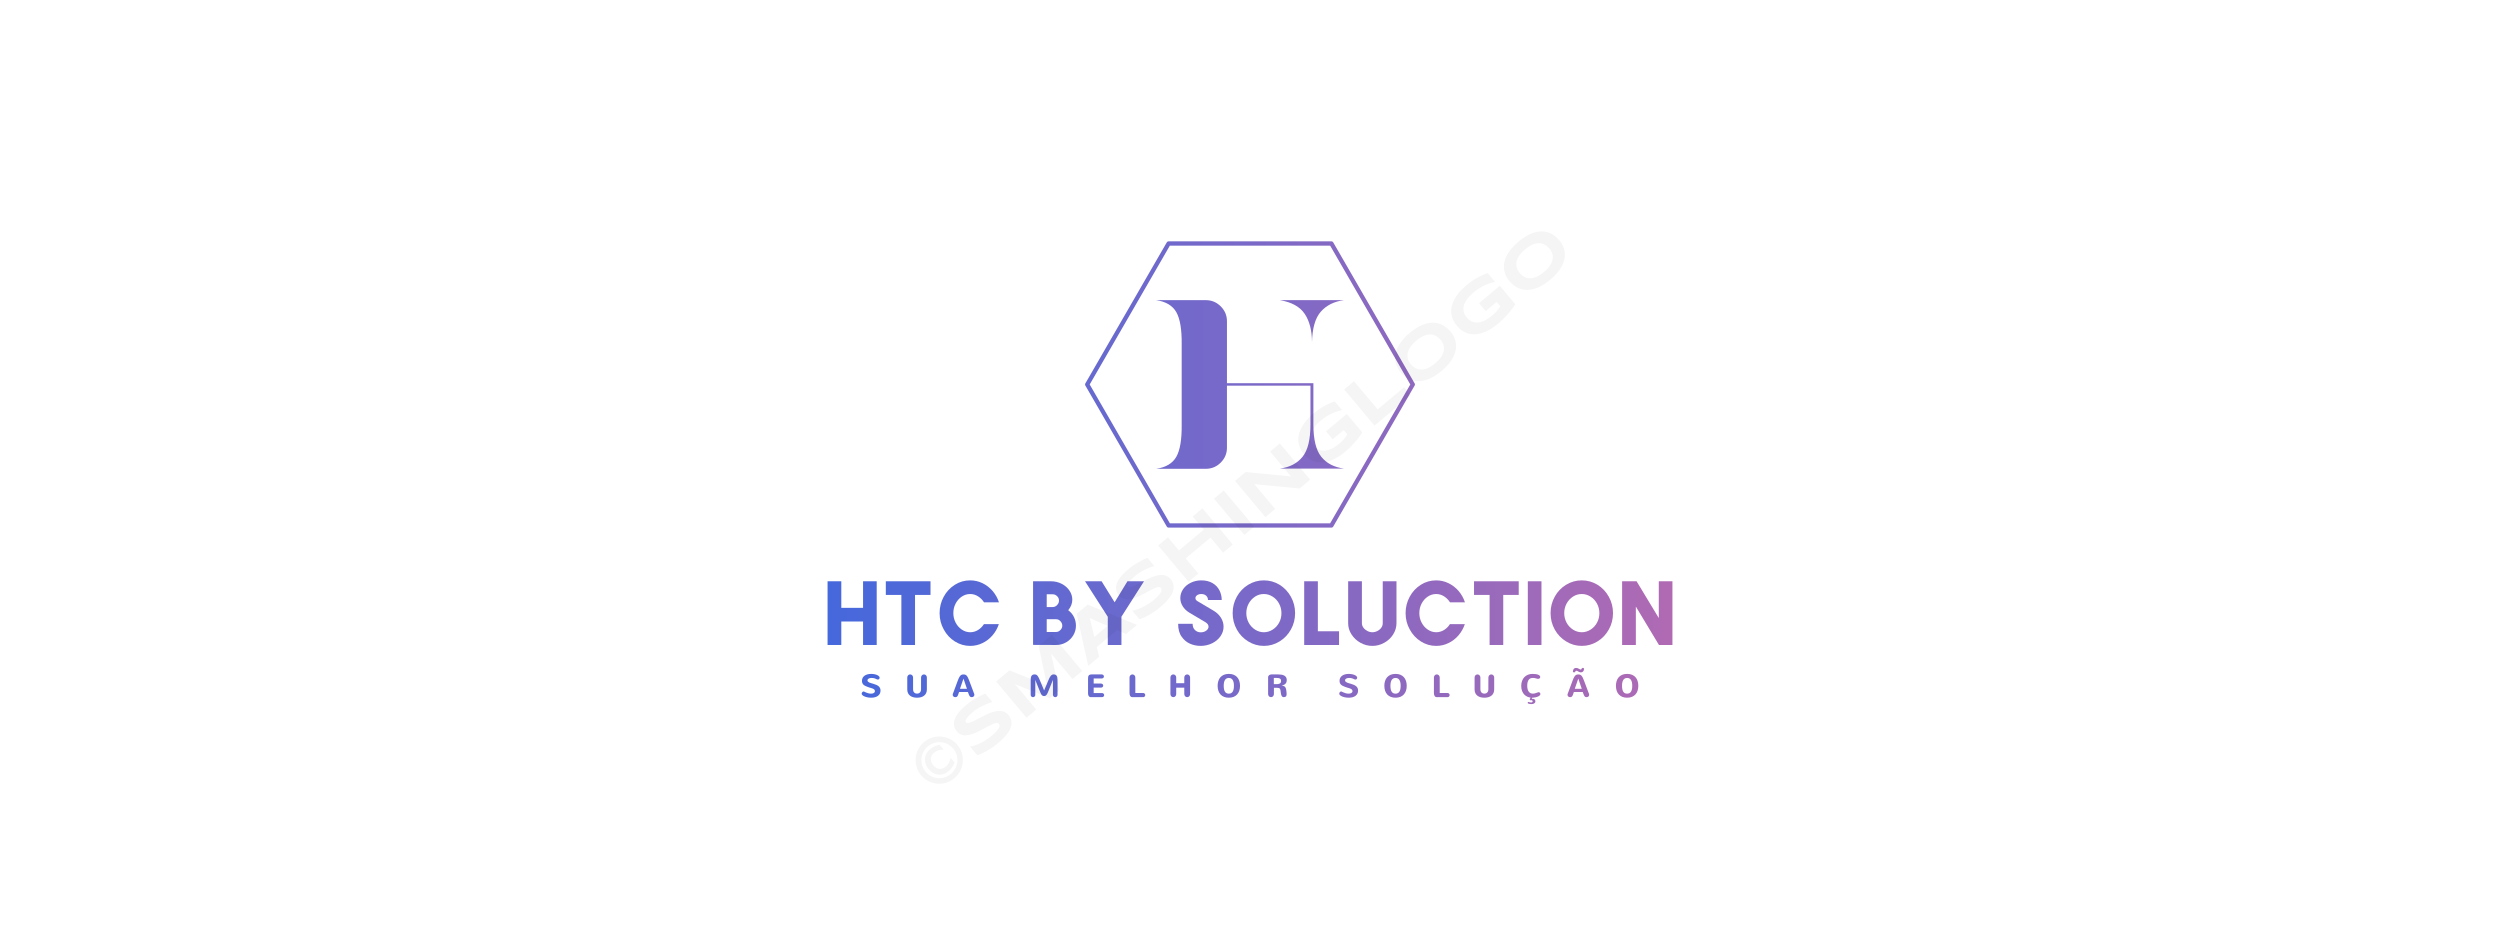         <svg xmlns:mydata="http://www.w3.org/2000/svg" mydata:contrastcolor="151f42" mydata:template="Contrast" mydata:presentation="2.5" mydata:layouttype="undefined" mydata:specialfontid="undefined" mydata:id1="385" mydata:id2="027" mydata:companyname="htc by soluction" mydata:companytagline="sua melhor solução" version="1.1" xmlns="http://www.w3.org/2000/svg" xmlns:xlink="http://www.w3.org/1999/xlink" style="height: 208px;" viewBox="0 0 550 470"><defs><linearGradient x1="65" y1="235" x2="485" y2="235" gradientUnits="userSpaceOnUse" id="color-13325878058"><stop offset="0" stop-color="#4568dc"></stop><stop offset="1" stop-color="#b06ab3"></stop></linearGradient></defs><g fill="url(#color-13325878058)" fill-rule="none" stroke="none" stroke-width="1" stroke-linecap="butt" stroke-linejoin="miter" stroke-miterlimit="10" stroke-dasharray="" stroke-dashoffset="0" font-family="none" font-weight="none" font-size="none" text-anchor="none" style="mix-blend-mode: normal"><g data-paper-data="{&quot;isGlobalGroup&quot;:true,&quot;bounds&quot;:{&quot;x&quot;:65,&quot;y&quot;:119.98367862504487,&quot;width&quot;:420,&quot;height&quot;:230.03264274991028}}"><g data-paper-data="{&quot;isSecondaryText&quot;:true}" fill-rule="nonzero" id="element-id-40306"><path d="M84.849,338.218c0,0.249 0.083,0.459 0.249,0.63c0.166,0.171 0.383,0.319 0.65,0.444c0.267,0.125 0.569,0.233 0.907,0.327c0.337,0.093 0.677,0.189 1.019,0.288c0.55,0.166 1.049,0.342 1.498,0.529c0.449,0.187 0.833,0.41 1.152,0.669c0.319,0.259 0.566,0.567 0.739,0.922c0.174,0.355 0.261,0.782 0.261,1.28c0,0.545 -0.108,1.035 -0.323,1.471c-0.215,0.436 -0.525,0.807 -0.93,1.113c-0.405,0.306 -0.894,0.541 -1.467,0.704c-0.573,0.163 -1.218,0.245 -1.934,0.245c-0.368,0 -0.739,-0.022 -1.113,-0.066c-0.374,-0.044 -0.734,-0.108 -1.082,-0.191c-0.348,-0.083 -0.674,-0.184 -0.981,-0.304c-0.306,-0.119 -0.573,-0.254 -0.802,-0.405c-0.228,-0.15 -0.407,-0.315 -0.537,-0.494c-0.13,-0.179 -0.195,-0.37 -0.195,-0.572c0,-0.13 0.027,-0.257 0.082,-0.381c0.054,-0.125 0.125,-0.237 0.21,-0.339c0.086,-0.101 0.182,-0.183 0.288,-0.245c0.106,-0.062 0.211,-0.093 0.315,-0.093c0.093,0 0.184,0.016 0.272,0.047c0.088,0.031 0.178,0.069 0.268,0.113c0.091,0.044 0.184,0.092 0.28,0.144c0.096,0.052 0.198,0.099 0.307,0.14c0.358,0.161 0.76,0.306 1.206,0.436c0.446,0.13 0.913,0.195 1.401,0.195c0.265,0 0.515,-0.025 0.751,-0.074c0.236,-0.049 0.444,-0.125 0.623,-0.226c0.179,-0.101 0.32,-0.232 0.424,-0.393c0.104,-0.161 0.156,-0.355 0.156,-0.584c0,-0.171 -0.031,-0.324 -0.093,-0.459c-0.062,-0.135 -0.148,-0.253 -0.257,-0.354c-0.109,-0.101 -0.236,-0.189 -0.381,-0.265c-0.145,-0.075 -0.298,-0.141 -0.459,-0.198l-0.35,-0.125c-0.067,-0.021 -0.132,-0.043 -0.195,-0.066c-0.062,-0.023 -0.13,-0.045 -0.202,-0.066l-0.405,-0.117c-0.088,-0.021 -0.163,-0.04 -0.226,-0.058c-0.062,-0.018 -0.118,-0.036 -0.167,-0.054c-0.049,-0.018 -0.097,-0.036 -0.144,-0.054c-0.047,-0.018 -0.101,-0.038 -0.163,-0.058l-0.732,-0.257c-0.472,-0.171 -0.877,-0.35 -1.214,-0.537c-0.337,-0.187 -0.612,-0.397 -0.825,-0.63c-0.213,-0.233 -0.37,-0.499 -0.471,-0.798c-0.101,-0.298 -0.152,-0.645 -0.152,-1.039c0,-0.519 0.108,-0.988 0.323,-1.409c0.215,-0.42 0.524,-0.778 0.926,-1.074c0.402,-0.296 0.89,-0.524 1.463,-0.685c0.573,-0.161 1.218,-0.241 1.934,-0.241c0.259,0 0.542,0.017 0.848,0.051c0.306,0.034 0.612,0.084 0.918,0.152c0.306,0.067 0.601,0.154 0.883,0.261c0.283,0.106 0.533,0.231 0.751,0.374c0.218,0.143 0.393,0.305 0.525,0.486c0.132,0.182 0.198,0.384 0.198,0.607c0,0.13 -0.025,0.249 -0.074,0.358c-0.049,0.109 -0.115,0.202 -0.198,0.28c-0.083,0.078 -0.18,0.139 -0.292,0.183c-0.112,0.044 -0.227,0.066 -0.346,0.066c-0.156,0 -0.298,-0.034 -0.428,-0.101c-0.244,-0.125 -0.471,-0.231 -0.681,-0.319c-0.21,-0.088 -0.419,-0.161 -0.626,-0.218c-0.208,-0.057 -0.422,-0.099 -0.642,-0.125c-0.221,-0.026 -0.463,-0.039 -0.728,-0.039c-0.249,0 -0.494,0.022 -0.735,0.066c-0.241,0.044 -0.457,0.114 -0.646,0.21c-0.189,0.096 -0.342,0.219 -0.459,0.37c-0.117,0.15 -0.175,0.335 -0.175,0.553z" data-paper-data="{&quot;glyphName&quot;:&quot;S&quot;,&quot;glyphIndex&quot;:0,&quot;firstGlyphOfWord&quot;:true,&quot;word&quot;:1}" id="element-id-76423"></path><path d="M111.484,336.778c0,-0.213 0.038,-0.411 0.113,-0.595c0.075,-0.184 0.178,-0.345 0.307,-0.483c0.13,-0.137 0.281,-0.245 0.455,-0.323c0.174,-0.078 0.362,-0.117 0.564,-0.117c0.202,0 0.39,0.039 0.564,0.117c0.174,0.078 0.327,0.185 0.459,0.323c0.132,0.137 0.236,0.298 0.311,0.483c0.075,0.184 0.113,0.383 0.113,0.595v5.961c0,0.685 -0.121,1.283 -0.362,1.794c-0.241,0.511 -0.578,0.938 -1.012,1.28c-0.433,0.342 -0.948,0.599 -1.545,0.77c-0.597,0.171 -1.25,0.257 -1.961,0.257c-0.7,0 -1.348,-0.084 -1.942,-0.253c-0.594,-0.169 -1.108,-0.422 -1.541,-0.759c-0.433,-0.337 -0.772,-0.763 -1.016,-1.276c-0.244,-0.514 -0.366,-1.118 -0.366,-1.813v-5.961c0,-0.213 0.038,-0.411 0.113,-0.595c0.075,-0.184 0.178,-0.345 0.307,-0.483c0.13,-0.137 0.281,-0.245 0.455,-0.323c0.174,-0.078 0.362,-0.117 0.564,-0.117c0.202,0 0.39,0.039 0.564,0.117c0.174,0.078 0.327,0.185 0.459,0.323c0.132,0.137 0.236,0.298 0.311,0.483c0.075,0.184 0.113,0.383 0.113,0.595l0.008,5.915c0,0.374 0.057,0.695 0.171,0.965c0.114,0.27 0.263,0.49 0.447,0.661c0.184,0.171 0.394,0.298 0.63,0.381c0.236,0.083 0.476,0.125 0.72,0.125c0.249,0 0.492,-0.042 0.728,-0.125c0.236,-0.083 0.447,-0.21 0.634,-0.381c0.187,-0.171 0.339,-0.392 0.455,-0.661c0.117,-0.27 0.175,-0.591 0.175,-0.965z" data-paper-data="{&quot;glyphName&quot;:&quot;U&quot;,&quot;glyphIndex&quot;:1,&quot;word&quot;:1}" id="element-id-48557"></path><path d="M132.544,337.393l-1.712,5.004h3.455l-1.704,-5.004zM137.619,344.211c0.036,0.093 0.075,0.191 0.117,0.292c0.042,0.101 0.08,0.204 0.117,0.307c0.036,0.104 0.066,0.204 0.089,0.3c0.023,0.096 0.035,0.183 0.035,0.261c0,0.192 -0.035,0.362 -0.105,0.51c-0.07,0.148 -0.165,0.272 -0.284,0.374c-0.119,0.101 -0.258,0.179 -0.416,0.233c-0.158,0.054 -0.326,0.082 -0.502,0.082c-0.202,0 -0.376,-0.029 -0.521,-0.086c-0.145,-0.057 -0.275,-0.148 -0.389,-0.272c-0.114,-0.125 -0.219,-0.287 -0.315,-0.486c-0.096,-0.2 -0.198,-0.445 -0.307,-0.735l-0.374,-0.988h-4.405l-0.319,0.988c-0.093,0.296 -0.188,0.545 -0.284,0.747c-0.096,0.202 -0.202,0.364 -0.319,0.486c-0.117,0.122 -0.25,0.21 -0.401,0.265c-0.15,0.054 -0.327,0.082 -0.529,0.082c-0.176,0 -0.344,-0.027 -0.502,-0.082c-0.158,-0.054 -0.297,-0.132 -0.416,-0.233c-0.119,-0.101 -0.214,-0.226 -0.284,-0.374c-0.07,-0.148 -0.105,-0.318 -0.105,-0.51c0,-0.078 0.012,-0.165 0.035,-0.261c0.023,-0.096 0.053,-0.196 0.089,-0.3c0.036,-0.104 0.075,-0.206 0.117,-0.307c0.042,-0.101 0.08,-0.198 0.117,-0.292l2.093,-5.658c0.197,-0.529 0.385,-0.997 0.564,-1.405c0.179,-0.407 0.376,-0.751 0.591,-1.031c0.215,-0.28 0.463,-0.492 0.743,-0.634c0.28,-0.143 0.62,-0.214 1.019,-0.214c0.374,0 0.693,0.056 0.957,0.167c0.265,0.112 0.503,0.296 0.716,0.553c0.213,0.257 0.415,0.595 0.607,1.016c0.192,0.42 0.405,0.936 0.638,1.549z" data-paper-data="{&quot;glyphName&quot;:&quot;A&quot;,&quot;glyphIndex&quot;:2,&quot;lastGlyphOfWord&quot;:true,&quot;word&quot;:1}" id="element-id-15973"></path><path d="M177.041,337.985c-0.462,1.141 -0.874,2.158 -1.237,3.051c-0.156,0.384 -0.306,0.757 -0.451,1.121c-0.145,0.363 -0.276,0.687 -0.393,0.973c-0.117,0.285 -0.211,0.516 -0.284,0.693l-0.101,0.257c-0.109,0.265 -0.224,0.516 -0.346,0.755c-0.122,0.239 -0.261,0.447 -0.416,0.626c-0.156,0.179 -0.331,0.322 -0.525,0.428c-0.195,0.106 -0.419,0.16 -0.673,0.16c-0.233,0 -0.438,-0.04 -0.615,-0.121c-0.176,-0.08 -0.339,-0.202 -0.486,-0.366c-0.148,-0.163 -0.287,-0.368 -0.416,-0.615c-0.13,-0.246 -0.259,-0.533 -0.389,-0.86l-2.451,-6.07v7.424c0,0.156 -0.03,0.304 -0.089,0.444c-0.06,0.14 -0.141,0.261 -0.245,0.362c-0.104,0.101 -0.226,0.182 -0.366,0.241c-0.14,0.06 -0.288,0.089 -0.444,0.089c-0.156,0 -0.304,-0.03 -0.444,-0.089c-0.14,-0.06 -0.261,-0.14 -0.362,-0.241c-0.101,-0.101 -0.182,-0.222 -0.241,-0.362c-0.06,-0.14 -0.089,-0.288 -0.089,-0.444v-7.183c0,-0.451 0.023,-0.863 0.07,-1.234c0.047,-0.371 0.141,-0.686 0.284,-0.946c0.143,-0.259 0.342,-0.46 0.599,-0.603c0.257,-0.143 0.595,-0.214 1.016,-0.214c0.301,0 0.564,0.052 0.79,0.156c0.226,0.104 0.436,0.271 0.63,0.502c0.195,0.231 0.384,0.53 0.568,0.899c0.184,0.368 0.385,0.815 0.603,1.339l2.078,5.02h0.062l2.101,-5.02c0.187,-0.446 0.37,-0.848 0.549,-1.206c0.179,-0.358 0.37,-0.661 0.572,-0.911c0.202,-0.249 0.423,-0.441 0.661,-0.576c0.239,-0.135 0.511,-0.202 0.817,-0.202c0.332,0 0.621,0.049 0.868,0.148c0.246,0.099 0.449,0.257 0.607,0.475c0.158,0.218 0.276,0.499 0.354,0.844c0.078,0.345 0.117,0.761 0.117,1.249v7.463c0,0.156 -0.03,0.304 -0.089,0.444c-0.06,0.14 -0.141,0.261 -0.245,0.362c-0.104,0.101 -0.226,0.182 -0.366,0.241c-0.14,0.06 -0.288,0.089 -0.444,0.089c-0.156,0 -0.304,-0.03 -0.444,-0.089c-0.14,-0.06 -0.261,-0.14 -0.362,-0.241c-0.101,-0.101 -0.182,-0.222 -0.241,-0.362c-0.06,-0.14 -0.089,-0.288 -0.089,-0.444z" data-paper-data="{&quot;glyphName&quot;:&quot;M&quot;,&quot;glyphIndex&quot;:3,&quot;firstGlyphOfWord&quot;:true,&quot;word&quot;:2}" id="element-id-5645"></path><path d="M195.892,346.569c-0.265,0 -0.486,-0.054 -0.665,-0.163c-0.179,-0.109 -0.323,-0.25 -0.432,-0.424c-0.109,-0.174 -0.187,-0.37 -0.233,-0.588c-0.047,-0.218 -0.07,-0.436 -0.07,-0.654v-7.417c0,-0.296 0.018,-0.569 0.054,-0.821c0.036,-0.252 0.117,-0.468 0.241,-0.65c0.125,-0.182 0.306,-0.324 0.545,-0.428c0.239,-0.104 0.56,-0.156 0.965,-0.156h4.996c0.15,0 0.292,0.027 0.424,0.082c0.132,0.054 0.248,0.127 0.346,0.218c0.099,0.091 0.176,0.198 0.233,0.323c0.057,0.125 0.086,0.257 0.086,0.397c0,0.14 -0.029,0.271 -0.086,0.393c-0.057,0.122 -0.135,0.228 -0.233,0.319c-0.099,0.091 -0.214,0.162 -0.346,0.214c-0.132,0.052 -0.274,0.078 -0.424,0.078h-4.008v2.522h3.658c0.15,0 0.292,0.026 0.424,0.078c0.132,0.052 0.248,0.125 0.346,0.218c0.099,0.093 0.176,0.201 0.233,0.323c0.057,0.122 0.086,0.253 0.086,0.393c0,0.14 -0.029,0.271 -0.086,0.393c-0.057,0.122 -0.135,0.228 -0.233,0.319c-0.099,0.091 -0.214,0.162 -0.346,0.214c-0.132,0.052 -0.274,0.078 -0.424,0.078h-3.658v2.724h4.202c0.14,0 0.271,0.026 0.393,0.078c0.122,0.052 0.23,0.125 0.323,0.218c0.093,0.093 0.166,0.201 0.218,0.323c0.052,0.122 0.078,0.253 0.078,0.393c0,0.14 -0.026,0.271 -0.078,0.393c-0.052,0.122 -0.125,0.228 -0.218,0.319c-0.093,0.091 -0.201,0.162 -0.323,0.214c-0.122,0.052 -0.253,0.078 -0.393,0.078z" data-paper-data="{&quot;glyphName&quot;:&quot;E&quot;,&quot;glyphIndex&quot;:4,&quot;word&quot;:2}" id="element-id-79621"></path><path d="M221.884,344.499c0.14,0 0.274,0.027 0.401,0.082c0.127,0.054 0.237,0.128 0.331,0.222c0.093,0.093 0.167,0.204 0.222,0.331c0.054,0.127 0.082,0.261 0.082,0.401c0,0.14 -0.027,0.274 -0.082,0.401c-0.054,0.127 -0.128,0.237 -0.222,0.331c-0.093,0.093 -0.204,0.167 -0.331,0.222c-0.127,0.054 -0.261,0.082 -0.401,0.082h-5.331c-0.28,0 -0.514,-0.061 -0.7,-0.183c-0.187,-0.122 -0.336,-0.283 -0.447,-0.483c-0.112,-0.2 -0.189,-0.427 -0.233,-0.681c-0.044,-0.254 -0.066,-0.514 -0.066,-0.778v-7.666c0,-0.213 0.038,-0.411 0.113,-0.595c0.075,-0.184 0.178,-0.345 0.307,-0.483c0.13,-0.137 0.281,-0.245 0.455,-0.323c0.174,-0.078 0.362,-0.117 0.564,-0.117c0.202,0 0.39,0.039 0.564,0.117c0.174,0.078 0.327,0.185 0.459,0.323c0.132,0.137 0.236,0.298 0.311,0.483c0.075,0.184 0.113,0.383 0.113,0.595l0.008,7.72z" data-paper-data="{&quot;glyphName&quot;:&quot;L&quot;,&quot;glyphIndex&quot;:5,&quot;word&quot;:2}" id="element-id-56523"></path><path d="M242.328,336.778c0,-0.213 0.039,-0.411 0.117,-0.595c0.078,-0.184 0.182,-0.345 0.311,-0.483c0.13,-0.137 0.281,-0.245 0.455,-0.323c0.174,-0.078 0.362,-0.117 0.564,-0.117c0.202,0 0.39,0.039 0.564,0.117c0.174,0.078 0.327,0.185 0.459,0.323c0.132,0.137 0.236,0.298 0.311,0.483c0.075,0.184 0.113,0.383 0.113,0.595v8.273c0,0.213 -0.038,0.411 -0.113,0.595c-0.075,0.184 -0.179,0.345 -0.311,0.483c-0.132,0.137 -0.285,0.245 -0.459,0.323c-0.174,0.078 -0.362,0.117 -0.564,0.117c-0.202,0 -0.39,-0.039 -0.564,-0.117c-0.174,-0.078 -0.326,-0.185 -0.455,-0.323c-0.13,-0.137 -0.232,-0.298 -0.307,-0.483c-0.075,-0.184 -0.113,-0.383 -0.113,-0.595l-0.008,-3.214h-4.008v3.214c0,0.213 -0.038,0.411 -0.113,0.595c-0.075,0.184 -0.179,0.345 -0.311,0.483c-0.132,0.137 -0.285,0.245 -0.459,0.323c-0.174,0.078 -0.362,0.117 -0.564,0.117c-0.202,0 -0.39,-0.039 -0.564,-0.117c-0.174,-0.078 -0.326,-0.185 -0.455,-0.323c-0.13,-0.137 -0.232,-0.298 -0.307,-0.483c-0.075,-0.184 -0.113,-0.383 -0.113,-0.595v-8.273c0,-0.213 0.038,-0.411 0.113,-0.595c0.075,-0.184 0.178,-0.345 0.307,-0.483c0.13,-0.137 0.281,-0.245 0.455,-0.323c0.174,-0.078 0.362,-0.117 0.564,-0.117c0.202,0 0.39,0.039 0.564,0.117c0.174,0.078 0.327,0.185 0.459,0.323c0.132,0.137 0.236,0.298 0.311,0.483c0.075,0.184 0.113,0.383 0.113,0.595v2.841h4.008z" data-paper-data="{&quot;glyphName&quot;:&quot;H&quot;,&quot;glyphIndex&quot;:6,&quot;word&quot;:2}" id="element-id-64170"></path><path d="M261.933,340.926c0,1.287 0.205,2.258 0.615,2.915c0.41,0.656 1.051,0.984 1.922,0.984c0.856,0 1.494,-0.327 1.914,-0.981c0.42,-0.654 0.63,-1.627 0.63,-2.918c0,-0.623 -0.051,-1.176 -0.152,-1.662c-0.101,-0.485 -0.256,-0.894 -0.463,-1.226c-0.208,-0.332 -0.471,-0.585 -0.79,-0.759c-0.319,-0.174 -0.699,-0.261 -1.14,-0.261c-0.436,0 -0.813,0.087 -1.132,0.261c-0.319,0.174 -0.582,0.427 -0.79,0.759c-0.208,0.332 -0.362,0.741 -0.463,1.226c-0.101,0.485 -0.152,1.039 -0.152,1.662zM258.906,340.926c0,-0.856 0.115,-1.647 0.346,-2.374c0.231,-0.726 0.577,-1.352 1.039,-1.876c0.462,-0.524 1.04,-0.934 1.735,-1.23c0.695,-0.296 1.51,-0.444 2.444,-0.444c0.908,0 1.71,0.143 2.405,0.428c0.695,0.285 1.276,0.689 1.743,1.21c0.467,0.521 0.82,1.145 1.058,1.872c0.239,0.726 0.358,1.531 0.358,2.413c0,0.866 -0.117,1.663 -0.35,2.389c-0.233,0.726 -0.584,1.35 -1.051,1.872c-0.467,0.521 -1.048,0.927 -1.743,1.218c-0.695,0.291 -1.502,0.436 -2.42,0.436c-0.898,0 -1.693,-0.14 -2.385,-0.42c-0.693,-0.28 -1.275,-0.678 -1.747,-1.195c-0.472,-0.516 -0.829,-1.138 -1.07,-1.864c-0.241,-0.726 -0.362,-1.538 -0.362,-2.436z" data-paper-data="{&quot;glyphName&quot;:&quot;O&quot;,&quot;glyphIndex&quot;:7,&quot;word&quot;:2}" id="element-id-35238"></path><path d="M286.885,345.051c0,0.213 -0.038,0.411 -0.113,0.595c-0.075,0.184 -0.179,0.345 -0.311,0.483c-0.132,0.137 -0.285,0.245 -0.459,0.323c-0.174,0.078 -0.362,0.117 -0.564,0.117c-0.202,0 -0.39,-0.039 -0.564,-0.117c-0.174,-0.078 -0.326,-0.185 -0.455,-0.323c-0.13,-0.137 -0.232,-0.298 -0.307,-0.483c-0.075,-0.184 -0.113,-0.383 -0.113,-0.595v-8.358c0,-0.239 0.048,-0.447 0.144,-0.626c0.096,-0.179 0.224,-0.328 0.385,-0.447c0.161,-0.119 0.349,-0.209 0.564,-0.268c0.215,-0.06 0.442,-0.089 0.681,-0.089h3.121c0.576,0 1.128,0.038 1.658,0.113c0.529,0.075 0.995,0.217 1.397,0.424c0.402,0.208 0.724,0.495 0.965,0.864c0.241,0.368 0.362,0.848 0.362,1.44c0,0.322 -0.044,0.626 -0.132,0.914c-0.088,0.288 -0.231,0.547 -0.428,0.778c-0.197,0.231 -0.455,0.428 -0.774,0.591c-0.319,0.163 -0.709,0.284 -1.171,0.362v0.031c0.332,0.042 0.616,0.102 0.852,0.183c0.236,0.08 0.437,0.187 0.603,0.319c0.166,0.132 0.301,0.292 0.405,0.479c0.104,0.187 0.189,0.407 0.257,0.661c0.067,0.254 0.122,0.543 0.163,0.868c0.042,0.324 0.08,0.691 0.117,1.101c0.01,0.114 0.018,0.224 0.023,0.331c0.005,0.106 0.008,0.211 0.008,0.315c0,0.223 -0.021,0.428 -0.062,0.615c-0.042,0.187 -0.114,0.348 -0.218,0.483c-0.104,0.135 -0.246,0.24 -0.428,0.315c-0.182,0.075 -0.415,0.113 -0.7,0.113c-0.259,0 -0.476,-0.06 -0.65,-0.179c-0.174,-0.119 -0.318,-0.283 -0.432,-0.49c-0.114,-0.208 -0.201,-0.447 -0.261,-0.72c-0.06,-0.272 -0.108,-0.564 -0.144,-0.876c-0.052,-0.451 -0.105,-0.829 -0.16,-1.132c-0.054,-0.304 -0.141,-0.549 -0.261,-0.735c-0.119,-0.187 -0.289,-0.319 -0.51,-0.397c-0.221,-0.078 -0.523,-0.117 -0.907,-0.117h-1.58zM288.084,340.109c0.28,0 0.56,-0.017 0.841,-0.051c0.28,-0.034 0.533,-0.104 0.759,-0.21c0.226,-0.106 0.409,-0.262 0.549,-0.467c0.14,-0.205 0.21,-0.479 0.21,-0.821c0,-0.394 -0.067,-0.69 -0.202,-0.887c-0.135,-0.197 -0.314,-0.345 -0.537,-0.444c-0.223,-0.099 -0.481,-0.16 -0.774,-0.183c-0.293,-0.023 -0.598,-0.035 -0.914,-0.035h-1.175v3.097z" data-paper-data="{&quot;glyphName&quot;:&quot;R&quot;,&quot;glyphIndex&quot;:8,&quot;lastGlyphOfWord&quot;:true,&quot;word&quot;:2}" id="element-id-10889"></path><path d="M322.255,338.218c0,0.249 0.083,0.459 0.249,0.63c0.166,0.171 0.383,0.319 0.65,0.444c0.267,0.125 0.569,0.233 0.907,0.327c0.337,0.093 0.677,0.189 1.019,0.288c0.55,0.166 1.049,0.342 1.498,0.529c0.449,0.187 0.833,0.41 1.152,0.669c0.319,0.259 0.566,0.567 0.739,0.922c0.174,0.355 0.261,0.782 0.261,1.28c0,0.545 -0.108,1.035 -0.323,1.471c-0.215,0.436 -0.525,0.807 -0.93,1.113c-0.405,0.306 -0.894,0.541 -1.467,0.704c-0.573,0.163 -1.218,0.245 -1.934,0.245c-0.368,0 -0.739,-0.022 -1.113,-0.066c-0.374,-0.044 -0.734,-0.108 -1.082,-0.191c-0.348,-0.083 -0.674,-0.184 -0.981,-0.304c-0.306,-0.119 -0.573,-0.254 -0.802,-0.405c-0.228,-0.15 -0.407,-0.315 -0.537,-0.494c-0.13,-0.179 -0.195,-0.37 -0.195,-0.572c0,-0.13 0.027,-0.257 0.082,-0.381c0.054,-0.125 0.125,-0.237 0.21,-0.339c0.086,-0.101 0.182,-0.183 0.288,-0.245c0.106,-0.062 0.211,-0.093 0.315,-0.093c0.093,0 0.184,0.016 0.272,0.047c0.088,0.031 0.178,0.069 0.268,0.113c0.091,0.044 0.184,0.092 0.28,0.144c0.096,0.052 0.198,0.099 0.307,0.14c0.358,0.161 0.76,0.306 1.206,0.436c0.446,0.13 0.913,0.195 1.401,0.195c0.265,0 0.515,-0.025 0.751,-0.074c0.236,-0.049 0.444,-0.125 0.623,-0.226c0.179,-0.101 0.32,-0.232 0.424,-0.393c0.104,-0.161 0.156,-0.355 0.156,-0.584c0,-0.171 -0.031,-0.324 -0.093,-0.459c-0.062,-0.135 -0.148,-0.253 -0.257,-0.354c-0.109,-0.101 -0.236,-0.189 -0.381,-0.265c-0.145,-0.075 -0.298,-0.141 -0.459,-0.198l-0.35,-0.125c-0.067,-0.021 -0.132,-0.043 -0.195,-0.066c-0.062,-0.023 -0.13,-0.045 -0.202,-0.066l-0.405,-0.117c-0.088,-0.021 -0.163,-0.04 -0.226,-0.058c-0.062,-0.018 -0.118,-0.036 -0.167,-0.054c-0.049,-0.018 -0.097,-0.036 -0.144,-0.054c-0.047,-0.018 -0.101,-0.038 -0.163,-0.058l-0.732,-0.257c-0.472,-0.171 -0.877,-0.35 -1.214,-0.537c-0.337,-0.187 -0.612,-0.397 -0.825,-0.63c-0.213,-0.233 -0.37,-0.499 -0.471,-0.798c-0.101,-0.298 -0.152,-0.645 -0.152,-1.039c0,-0.519 0.108,-0.988 0.323,-1.409c0.215,-0.42 0.524,-0.778 0.926,-1.074c0.402,-0.296 0.89,-0.524 1.463,-0.685c0.573,-0.161 1.218,-0.241 1.934,-0.241c0.259,0 0.542,0.017 0.848,0.051c0.306,0.034 0.612,0.084 0.918,0.152c0.306,0.067 0.601,0.154 0.883,0.261c0.283,0.106 0.533,0.231 0.751,0.374c0.218,0.143 0.393,0.305 0.525,0.486c0.132,0.182 0.198,0.384 0.198,0.607c0,0.13 -0.025,0.249 -0.074,0.358c-0.049,0.109 -0.115,0.202 -0.198,0.28c-0.083,0.078 -0.18,0.139 -0.292,0.183c-0.112,0.044 -0.227,0.066 -0.346,0.066c-0.156,0 -0.298,-0.034 -0.428,-0.101c-0.244,-0.125 -0.471,-0.231 -0.681,-0.319c-0.21,-0.088 -0.419,-0.161 -0.626,-0.218c-0.208,-0.057 -0.422,-0.099 -0.642,-0.125c-0.221,-0.026 -0.463,-0.039 -0.728,-0.039c-0.249,0 -0.494,0.022 -0.735,0.066c-0.241,0.044 -0.457,0.114 -0.646,0.21c-0.189,0.096 -0.342,0.219 -0.459,0.37c-0.117,0.15 -0.175,0.335 -0.175,0.553z" data-paper-data="{&quot;glyphName&quot;:&quot;S&quot;,&quot;glyphIndex&quot;:9,&quot;firstGlyphOfWord&quot;:true,&quot;word&quot;:3}" id="element-id-68852"></path><path d="M344.807,340.926c0,1.287 0.205,2.258 0.615,2.915c0.41,0.656 1.051,0.984 1.922,0.984c0.856,0 1.494,-0.327 1.914,-0.981c0.42,-0.654 0.63,-1.627 0.63,-2.918c0,-0.623 -0.051,-1.176 -0.152,-1.662c-0.101,-0.485 -0.256,-0.894 -0.463,-1.226c-0.208,-0.332 -0.471,-0.585 -0.79,-0.759c-0.319,-0.174 -0.699,-0.261 -1.14,-0.261c-0.436,0 -0.813,0.087 -1.132,0.261c-0.319,0.174 -0.582,0.427 -0.79,0.759c-0.208,0.332 -0.362,0.741 -0.463,1.226c-0.101,0.485 -0.152,1.039 -0.152,1.662zM341.78,340.926c0,-0.856 0.115,-1.647 0.346,-2.374c0.231,-0.726 0.577,-1.352 1.039,-1.876c0.462,-0.524 1.04,-0.934 1.735,-1.23c0.695,-0.296 1.51,-0.444 2.444,-0.444c0.908,0 1.71,0.143 2.405,0.428c0.695,0.285 1.276,0.689 1.743,1.21c0.467,0.521 0.82,1.145 1.058,1.872c0.239,0.726 0.358,1.531 0.358,2.413c0,0.866 -0.117,1.663 -0.35,2.389c-0.233,0.726 -0.584,1.35 -1.051,1.872c-0.467,0.521 -1.048,0.927 -1.743,1.218c-0.695,0.291 -1.502,0.436 -2.42,0.436c-0.898,0 -1.693,-0.14 -2.385,-0.42c-0.693,-0.28 -1.275,-0.678 -1.747,-1.195c-0.472,-0.516 -0.829,-1.138 -1.07,-1.864c-0.241,-0.726 -0.362,-1.538 -0.362,-2.436z" data-paper-data="{&quot;glyphName&quot;:&quot;O&quot;,&quot;glyphIndex&quot;:10,&quot;word&quot;:3}" id="element-id-92046"></path><path d="M373.201,344.499c0.14,0 0.274,0.027 0.401,0.082c0.127,0.054 0.237,0.128 0.331,0.222c0.093,0.093 0.167,0.204 0.222,0.331c0.054,0.127 0.082,0.261 0.082,0.401c0,0.14 -0.027,0.274 -0.082,0.401c-0.054,0.127 -0.128,0.237 -0.222,0.331c-0.093,0.093 -0.204,0.167 -0.331,0.222c-0.127,0.054 -0.261,0.082 -0.401,0.082h-5.331c-0.28,0 -0.514,-0.061 -0.7,-0.183c-0.187,-0.122 -0.336,-0.283 -0.447,-0.483c-0.112,-0.2 -0.189,-0.427 -0.233,-0.681c-0.044,-0.254 -0.066,-0.514 -0.066,-0.778v-7.666c0,-0.213 0.038,-0.411 0.113,-0.595c0.075,-0.184 0.178,-0.345 0.307,-0.483c0.13,-0.137 0.281,-0.245 0.455,-0.323c0.174,-0.078 0.362,-0.117 0.564,-0.117c0.202,0 0.39,0.039 0.564,0.117c0.174,0.078 0.327,0.185 0.459,0.323c0.132,0.137 0.236,0.298 0.311,0.483c0.075,0.184 0.113,0.383 0.113,0.595l0.008,7.72z" data-paper-data="{&quot;glyphName&quot;:&quot;L&quot;,&quot;glyphIndex&quot;:11,&quot;word&quot;:3}" id="element-id-63265"></path><path d="M393.507,336.778c0,-0.213 0.038,-0.411 0.113,-0.595c0.075,-0.184 0.178,-0.345 0.307,-0.483c0.13,-0.137 0.281,-0.245 0.455,-0.323c0.174,-0.078 0.362,-0.117 0.564,-0.117c0.202,0 0.39,0.039 0.564,0.117c0.174,0.078 0.327,0.185 0.459,0.323c0.132,0.137 0.236,0.298 0.311,0.483c0.075,0.184 0.113,0.383 0.113,0.595v5.961c0,0.685 -0.121,1.283 -0.362,1.794c-0.241,0.511 -0.578,0.938 -1.012,1.28c-0.433,0.342 -0.948,0.599 -1.545,0.77c-0.597,0.171 -1.25,0.257 -1.961,0.257c-0.7,0 -1.348,-0.084 -1.942,-0.253c-0.594,-0.169 -1.108,-0.422 -1.541,-0.759c-0.433,-0.337 -0.772,-0.763 -1.016,-1.276c-0.244,-0.514 -0.366,-1.118 -0.366,-1.813v-5.961c0,-0.213 0.038,-0.411 0.113,-0.595c0.075,-0.184 0.178,-0.345 0.307,-0.483c0.13,-0.137 0.281,-0.245 0.455,-0.323c0.174,-0.078 0.362,-0.117 0.564,-0.117c0.202,0 0.39,0.039 0.564,0.117c0.174,0.078 0.327,0.185 0.459,0.323c0.132,0.137 0.236,0.298 0.311,0.483c0.075,0.184 0.113,0.383 0.113,0.595l0.008,5.915c0,0.374 0.057,0.695 0.171,0.965c0.114,0.27 0.263,0.49 0.447,0.661c0.184,0.171 0.394,0.298 0.63,0.381c0.236,0.083 0.476,0.125 0.72,0.125c0.249,0 0.492,-0.042 0.728,-0.125c0.236,-0.083 0.447,-0.21 0.634,-0.381c0.187,-0.171 0.339,-0.392 0.455,-0.661c0.117,-0.27 0.175,-0.591 0.175,-0.965z" data-paper-data="{&quot;glyphName&quot;:&quot;U&quot;,&quot;glyphIndex&quot;:12,&quot;word&quot;:3}" id="element-id-28496"></path><path d="M409.83,341.012c0,-0.944 0.139,-1.789 0.416,-2.533c0.278,-0.745 0.665,-1.374 1.163,-1.887c0.498,-0.514 1.091,-0.907 1.778,-1.179c0.687,-0.272 1.441,-0.409 2.261,-0.409c0.649,0 1.213,0.04 1.693,0.121c0.48,0.08 0.878,0.191 1.195,0.331c0.316,0.14 0.553,0.306 0.708,0.498c0.156,0.192 0.233,0.4 0.233,0.623c0,0.15 -0.031,0.281 -0.093,0.393c-0.062,0.112 -0.144,0.204 -0.245,0.276c-0.101,0.073 -0.214,0.126 -0.339,0.16c-0.125,0.034 -0.249,0.051 -0.374,0.051c-0.073,0 -0.145,-0.001 -0.218,-0.004c-0.073,-0.003 -0.143,-0.014 -0.21,-0.035c-0.197,-0.052 -0.385,-0.102 -0.564,-0.152c-0.179,-0.049 -0.355,-0.092 -0.529,-0.128c-0.174,-0.036 -0.348,-0.066 -0.521,-0.089c-0.174,-0.023 -0.354,-0.035 -0.541,-0.035c-0.389,0 -0.756,0.058 -1.101,0.175c-0.345,0.117 -0.645,0.323 -0.899,0.619c-0.254,0.296 -0.455,0.697 -0.603,1.202c-0.148,0.506 -0.222,1.151 -0.222,1.934c0,0.602 0.06,1.143 0.179,1.623c0.119,0.48 0.297,0.887 0.533,1.222c0.236,0.335 0.532,0.591 0.887,0.77c0.355,0.179 0.769,0.268 1.241,0.268c0.192,0 0.392,-0.021 0.599,-0.062c0.208,-0.042 0.42,-0.095 0.638,-0.16c0.218,-0.065 0.44,-0.139 0.665,-0.222c0.226,-0.083 0.45,-0.166 0.673,-0.249c0.067,-0.021 0.15,-0.031 0.249,-0.031c0.13,0 0.248,0.025 0.354,0.074c0.106,0.049 0.198,0.115 0.276,0.198c0.078,0.083 0.137,0.18 0.179,0.292c0.042,0.112 0.062,0.23 0.062,0.354c0,0.202 -0.066,0.388 -0.198,0.556c-0.132,0.169 -0.307,0.32 -0.525,0.455c-0.218,0.135 -0.468,0.253 -0.751,0.354c-0.283,0.101 -0.575,0.185 -0.876,0.253c-0.301,0.067 -0.601,0.118 -0.899,0.152c-0.298,0.034 -0.575,0.051 -0.829,0.051c-0.768,0 -1.484,-0.128 -2.148,-0.385c-0.664,-0.257 -1.24,-0.633 -1.728,-1.128c-0.488,-0.495 -0.872,-1.105 -1.152,-1.829c-0.28,-0.724 -0.42,-1.553 -0.42,-2.486zM414.569,346.53h0.864l-0.381,0.887c0.202,-0.016 0.371,-0.023 0.506,-0.023c0.187,0.005 0.359,0.034 0.518,0.086c0.158,0.052 0.297,0.131 0.416,0.237c0.119,0.106 0.213,0.239 0.28,0.397c0.067,0.158 0.101,0.349 0.101,0.572c-0.01,0.228 -0.073,0.427 -0.187,0.595c-0.114,0.169 -0.261,0.307 -0.44,0.416c-0.179,0.109 -0.384,0.189 -0.615,0.241c-0.231,0.052 -0.471,0.078 -0.72,0.078c-0.176,0 -0.363,-0.012 -0.56,-0.035c-0.197,-0.023 -0.383,-0.054 -0.556,-0.093c-0.174,-0.039 -0.326,-0.087 -0.455,-0.144c-0.13,-0.057 -0.213,-0.117 -0.249,-0.179c-0.031,-0.052 -0.047,-0.119 -0.047,-0.202c0,-0.109 0.031,-0.205 0.093,-0.288c0.062,-0.083 0.153,-0.125 0.272,-0.125c0.01,0 0.021,0.001 0.031,0.004c0.01,0.003 0.021,0.004 0.031,0.004c0.176,0.047 0.374,0.102 0.591,0.167c0.218,0.065 0.425,0.097 0.623,0.097c0.296,0 0.507,-0.056 0.634,-0.167c0.127,-0.112 0.191,-0.258 0.191,-0.44c0,-0.099 -0.022,-0.182 -0.066,-0.249c-0.044,-0.067 -0.101,-0.122 -0.171,-0.163c-0.07,-0.042 -0.149,-0.071 -0.237,-0.089c-0.088,-0.018 -0.176,-0.027 -0.265,-0.027c-0.042,0.005 -0.083,0.012 -0.125,0.019c-0.042,0.008 -0.083,0.014 -0.125,0.019c-0.145,0 -0.258,-0.027 -0.339,-0.082c-0.08,-0.054 -0.121,-0.136 -0.121,-0.245c0,-0.078 0.023,-0.169 0.07,-0.272z" data-paper-data="{&quot;glyphName&quot;:&quot;Ç&quot;,&quot;glyphIndex&quot;:13,&quot;word&quot;:3}" id="element-id-33112"></path><path d="M438.174,337.393l-1.712,5.004h3.455l-1.704,-5.004zM443.248,344.211c0.036,0.093 0.075,0.191 0.117,0.292c0.042,0.101 0.08,0.204 0.117,0.307c0.036,0.104 0.066,0.204 0.089,0.3c0.023,0.096 0.035,0.183 0.035,0.261c0,0.192 -0.035,0.362 -0.105,0.51c-0.07,0.148 -0.165,0.272 -0.284,0.374c-0.119,0.101 -0.258,0.179 -0.416,0.233c-0.158,0.054 -0.326,0.082 -0.502,0.082c-0.202,0 -0.376,-0.029 -0.521,-0.086c-0.145,-0.057 -0.275,-0.148 -0.389,-0.272c-0.114,-0.125 -0.219,-0.287 -0.315,-0.486c-0.096,-0.2 -0.198,-0.445 -0.307,-0.735l-0.374,-0.988h-4.405l-0.319,0.988c-0.093,0.296 -0.188,0.545 -0.284,0.747c-0.096,0.202 -0.202,0.364 -0.319,0.486c-0.117,0.122 -0.25,0.21 -0.401,0.265c-0.15,0.054 -0.327,0.082 -0.529,0.082c-0.176,0 -0.344,-0.027 -0.502,-0.082c-0.158,-0.054 -0.297,-0.132 -0.416,-0.233c-0.119,-0.101 -0.214,-0.226 -0.284,-0.374c-0.07,-0.148 -0.105,-0.318 -0.105,-0.51c0,-0.078 0.012,-0.165 0.035,-0.261c0.023,-0.096 0.053,-0.196 0.089,-0.3c0.036,-0.104 0.075,-0.206 0.117,-0.307c0.042,-0.101 0.08,-0.198 0.117,-0.292l2.093,-5.658c0.197,-0.529 0.385,-0.997 0.564,-1.405c0.179,-0.407 0.376,-0.751 0.591,-1.031c0.215,-0.28 0.463,-0.492 0.743,-0.634c0.28,-0.143 0.62,-0.214 1.019,-0.214c0.374,0 0.693,0.056 0.957,0.167c0.265,0.112 0.503,0.296 0.716,0.553c0.213,0.257 0.415,0.595 0.607,1.016c0.192,0.42 0.405,0.936 0.638,1.549zM439.442,332.848c0.099,0 0.171,-0.036 0.218,-0.109c0.047,-0.073 0.095,-0.156 0.144,-0.249c0.049,-0.093 0.112,-0.185 0.187,-0.276c0.075,-0.091 0.196,-0.157 0.362,-0.198c0.026,-0.005 0.065,-0.008 0.117,-0.008c0.15,0 0.284,0.048 0.401,0.144c0.117,0.096 0.175,0.224 0.175,0.385c0,0.275 -0.042,0.519 -0.125,0.732c-0.083,0.213 -0.195,0.392 -0.335,0.537c-0.14,0.145 -0.305,0.256 -0.494,0.331c-0.189,0.075 -0.39,0.113 -0.603,0.113c-0.233,0 -0.457,-0.043 -0.669,-0.128c-0.213,-0.086 -0.414,-0.182 -0.603,-0.288c-0.189,-0.106 -0.367,-0.202 -0.533,-0.288c-0.166,-0.086 -0.316,-0.128 -0.451,-0.128c-0.135,0 -0.244,0.051 -0.327,0.152c-0.083,0.101 -0.158,0.214 -0.226,0.339c-0.073,0.135 -0.162,0.227 -0.268,0.276c-0.106,0.049 -0.219,0.074 -0.339,0.074c-0.15,0 -0.28,-0.044 -0.389,-0.132c-0.109,-0.088 -0.163,-0.215 -0.163,-0.381c0,-0.031 0.003,-0.057 0.008,-0.078c0.057,-0.514 0.215,-0.916 0.475,-1.206c0.259,-0.291 0.628,-0.436 1.105,-0.436c0.249,0 0.485,0.043 0.708,0.128c0.223,0.086 0.432,0.18 0.626,0.284c0.195,0.104 0.376,0.198 0.545,0.284c0.169,0.086 0.32,0.128 0.455,0.128z" data-paper-data="{&quot;glyphName&quot;:&quot;Ã&quot;,&quot;glyphIndex&quot;:14,&quot;word&quot;:3}" id="element-id-35935"></path><path d="M459.937,340.926c0,1.287 0.205,2.258 0.615,2.915c0.41,0.656 1.051,0.984 1.922,0.984c0.856,0 1.494,-0.327 1.914,-0.981c0.42,-0.654 0.63,-1.627 0.63,-2.918c0,-0.623 -0.051,-1.176 -0.152,-1.662c-0.101,-0.485 -0.256,-0.894 -0.463,-1.226c-0.208,-0.332 -0.471,-0.585 -0.79,-0.759c-0.319,-0.174 -0.699,-0.261 -1.14,-0.261c-0.436,0 -0.813,0.087 -1.132,0.261c-0.319,0.174 -0.582,0.427 -0.79,0.759c-0.208,0.332 -0.362,0.741 -0.463,1.226c-0.101,0.485 -0.152,1.039 -0.152,1.662zM456.91,340.926c0,-0.856 0.115,-1.647 0.346,-2.374c0.231,-0.726 0.577,-1.352 1.039,-1.876c0.462,-0.524 1.04,-0.934 1.735,-1.23c0.695,-0.296 1.51,-0.444 2.444,-0.444c0.908,0 1.71,0.143 2.405,0.428c0.695,0.285 1.276,0.689 1.743,1.21c0.467,0.521 0.82,1.145 1.058,1.872c0.239,0.726 0.358,1.531 0.358,2.413c0,0.866 -0.117,1.663 -0.35,2.389c-0.233,0.726 -0.584,1.35 -1.051,1.872c-0.467,0.521 -1.048,0.927 -1.743,1.218c-0.695,0.291 -1.502,0.436 -2.42,0.436c-0.898,0 -1.693,-0.14 -2.385,-0.42c-0.693,-0.28 -1.275,-0.678 -1.747,-1.195c-0.472,-0.516 -0.829,-1.138 -1.07,-1.864c-0.241,-0.726 -0.362,-1.538 -0.362,-2.436z" data-paper-data="{&quot;glyphName&quot;:&quot;O&quot;,&quot;glyphIndex&quot;:15,&quot;lastGlyphOfWord&quot;:true,&quot;word&quot;:3}" id="element-id-35643"></path></g><g data-paper-data="{&quot;isPrimaryText&quot;:true}" fill-rule="nonzero" id="element-id-62058"><path d="M71.832,308.96v11.673h-6.832v-31.671h6.832v13.211h10.813v-13.211h6.787v31.671h-6.787v-11.673z" data-paper-data="{&quot;glyphName&quot;:&quot;H&quot;,&quot;glyphIndex&quot;:0,&quot;firstGlyphOfWord&quot;:true,&quot;word&quot;:1}" id="element-id-67854"></path><path d="M101.693,320.633v-24.884h-7.737v-6.787h22.215v6.787h-7.691v24.884z" data-paper-data="{&quot;glyphName&quot;:&quot;T&quot;,&quot;glyphIndex&quot;:1,&quot;word&quot;:1}" id="element-id-87573"></path><path d="M150.149,310.272c-0.694,2.081 -1.749,3.944 -3.167,5.588c-1.418,1.644 -3.077,2.918 -4.977,3.823c-1.9,0.935 -3.936,1.403 -6.108,1.403c-2.715,0 -5.241,-0.731 -7.578,-2.194c-2.338,-1.463 -4.185,-3.446 -5.542,-5.95c-1.387,-2.473 -2.081,-5.188 -2.081,-8.144c0,-2.926 0.679,-5.64 2.036,-8.144c1.357,-2.503 3.212,-4.494 5.565,-5.972c2.292,-1.448 4.826,-2.172 7.601,-2.172c2.142,0 4.17,0.46 6.085,1.38c1.915,0.92 3.597,2.209 5.045,3.868c1.478,1.749 2.534,3.635 3.167,5.655h-7.42c-0.814,-1.267 -1.825,-2.27 -3.031,-3.009c-1.207,-0.739 -2.488,-1.108 -3.846,-1.108c-1.508,0 -2.903,0.43 -4.185,1.289c-1.282,0.86 -2.3,2.013 -3.054,3.461c-0.754,1.418 -1.131,3.001 -1.131,4.751c0,1.689 0.377,3.258 1.131,4.705c0.754,1.448 1.78,2.609 3.077,3.484c1.297,0.875 2.684,1.312 4.162,1.312c1.357,0 2.632,-0.354 3.823,-1.063c1.191,-0.709 2.194,-1.697 3.009,-2.963z" data-paper-data="{&quot;glyphName&quot;:&quot;C&quot;,&quot;glyphIndex&quot;:2,&quot;lastGlyphOfWord&quot;:true,&quot;word&quot;:1}" id="element-id-61127"></path><path d="M176.074,288.962c1.9,0 3.672,0.422 5.316,1.267c1.644,0.845 2.933,1.976 3.868,3.393c0.935,1.387 1.403,2.881 1.403,4.479c0,1.87 -0.679,3.62 -2.036,5.248c1.237,0.905 2.187,2.028 2.85,3.371c0.664,1.342 0.995,2.783 0.995,4.321c0,1.719 -0.437,3.31 -1.312,4.773c-0.875,1.463 -2.066,2.632 -3.574,3.506c-1.508,0.875 -3.152,1.312 -4.932,1.312l-11.492,-0.045v-31.626zM176.979,301.766c0.814,0 1.531,-0.332 2.149,-0.995c0.618,-0.664 0.927,-1.403 0.927,-2.217c0,-0.845 -0.317,-1.576 -0.95,-2.194c-0.633,-0.618 -1.342,-0.927 -2.126,-0.927h-3.031v6.334zM178.653,314.163c0.754,0 1.448,-0.317 2.081,-0.95c0.633,-0.633 0.95,-1.357 0.95,-2.172c0,-0.814 -0.302,-1.553 -0.905,-2.217c-0.603,-0.664 -1.312,-0.995 -2.126,-0.995h-4.705v6.334z" data-paper-data="{&quot;glyphName&quot;:&quot;B&quot;,&quot;glyphIndex&quot;:3,&quot;firstGlyphOfWord&quot;:true,&quot;word&quot;:2}" id="element-id-1145"></path><path d="M214.079,288.962h8.234l-11.221,17.6v14.071h-6.787v-14.026l-11.311,-17.645h8.234l6.47,10.451z" data-paper-data="{&quot;glyphName&quot;:&quot;Y&quot;,&quot;glyphIndex&quot;:4,&quot;lastGlyphOfWord&quot;:true,&quot;word&quot;:2}" id="element-id-97905"></path><path d="M257.016,303.666c1.508,0.905 2.692,2.051 3.552,3.439c0.86,1.387 1.289,2.865 1.289,4.434c0,1.689 -0.505,3.265 -1.516,4.728c-1.01,1.463 -2.39,2.632 -4.14,3.506c-1.81,0.875 -3.71,1.312 -5.701,1.312c-1.87,0 -3.627,-0.354 -5.271,-1.063c-1.644,-0.709 -3.024,-1.847 -4.14,-3.416c-1.207,-1.599 -1.81,-3.77 -1.81,-6.515h7.194c0,1.357 0.4,2.405 1.199,3.144c0.799,0.739 1.742,1.108 2.828,1.108c1.056,0 1.968,-0.279 2.737,-0.837c0.769,-0.558 1.154,-1.214 1.154,-1.968c0,-0.845 -0.483,-1.568 -1.448,-2.172l-8.144,-4.841c-1.387,-0.845 -2.473,-1.9 -3.258,-3.167c-0.784,-1.267 -1.176,-2.609 -1.176,-4.027c0,-1.599 0.46,-3.077 1.38,-4.434c0.92,-1.357 2.194,-2.428 3.823,-3.212c1.629,-0.784 3.363,-1.176 5.203,-1.176c2.172,0 4.027,0.445 5.565,1.335c1.538,0.89 2.7,2.104 3.484,3.642c0.754,1.478 1.131,3.077 1.131,4.796h-6.832c0,-0.875 -0.302,-1.591 -0.905,-2.149c-0.603,-0.558 -1.418,-0.837 -2.443,-0.837c-0.814,0 -1.501,0.196 -2.059,0.588c-0.558,0.392 -0.837,0.875 -0.837,1.448c0,0.603 0.332,1.101 0.995,1.493z" data-paper-data="{&quot;glyphName&quot;:&quot;S&quot;,&quot;glyphIndex&quot;:5,&quot;firstGlyphOfWord&quot;:true,&quot;word&quot;:3}" id="element-id-24357"></path><path d="M281.9,321.085c2.775,0 5.361,-0.731 7.759,-2.194c2.398,-1.463 4.291,-3.446 5.678,-5.95c1.387,-2.473 2.081,-5.188 2.081,-8.144c0,-2.926 -0.694,-5.64 -2.081,-8.144c-1.387,-2.503 -3.273,-4.494 -5.655,-5.972c-2.413,-1.448 -5.007,-2.172 -7.782,-2.172c-2.805,0 -5.399,0.724 -7.782,2.172c-2.383,1.448 -4.268,3.423 -5.655,5.927c-1.387,2.473 -2.081,5.203 -2.081,8.189c0,2.956 0.694,5.678 2.081,8.167c1.387,2.488 3.273,4.457 5.655,5.904c2.383,1.478 4.977,2.217 7.782,2.217zM281.9,295.296c1.538,0 2.986,0.43 4.343,1.289c1.357,0.86 2.428,2.013 3.212,3.461c0.784,1.478 1.176,3.062 1.176,4.751c0,1.719 -0.385,3.295 -1.154,4.728c-0.769,1.433 -1.832,2.586 -3.19,3.461c-1.387,0.875 -2.85,1.312 -4.389,1.312c-1.538,0 -2.986,-0.43 -4.343,-1.289c-1.357,-0.86 -2.428,-2.013 -3.212,-3.461c-0.784,-1.478 -1.176,-3.062 -1.176,-4.751c0,-1.719 0.392,-3.303 1.176,-4.751c0.784,-1.448 1.855,-2.609 3.212,-3.484c1.297,-0.845 2.745,-1.267 4.343,-1.267z" data-paper-data="{&quot;glyphName&quot;:&quot;O&quot;,&quot;glyphIndex&quot;:6,&quot;word&quot;:3}" id="element-id-74082"></path><path d="M319.271,313.801v6.832h-17.328v-31.671h6.787v24.839z" data-paper-data="{&quot;glyphName&quot;:&quot;L&quot;,&quot;glyphIndex&quot;:7,&quot;word&quot;:3}" id="element-id-55339"></path><path d="M330.627,309.774c0,0.814 0.249,1.561 0.747,2.24c0.498,0.679 1.154,1.229 1.968,1.651c0.784,0.422 1.614,0.633 2.488,0.633c0.845,0 1.674,-0.204 2.488,-0.611c0.814,-0.407 1.463,-0.958 1.945,-1.651c0.483,-0.664 0.724,-1.418 0.724,-2.262v-20.812h6.832v20.812c0,1.991 -0.55,3.861 -1.651,5.61c-1.101,1.749 -2.586,3.137 -4.457,4.162c-1.84,1.026 -3.8,1.538 -5.882,1.538c-2.081,0 -4.049,-0.513 -5.904,-1.538c-1.855,-1.026 -3.341,-2.413 -4.457,-4.162c-1.116,-1.689 -1.674,-3.559 -1.674,-5.61v-20.812h6.832z" data-paper-data="{&quot;glyphName&quot;:&quot;U&quot;,&quot;glyphIndex&quot;:8,&quot;word&quot;:3}" id="element-id-70100"></path><path d="M381.798,310.272c-0.694,2.081 -1.749,3.944 -3.167,5.588c-1.418,1.644 -3.077,2.918 -4.977,3.823c-1.9,0.935 -3.936,1.403 -6.108,1.403c-2.715,0 -5.241,-0.731 -7.578,-2.194c-2.338,-1.463 -4.185,-3.446 -5.542,-5.95c-1.387,-2.473 -2.081,-5.188 -2.081,-8.144c0,-2.926 0.679,-5.64 2.036,-8.144c1.357,-2.503 3.212,-4.494 5.565,-5.972c2.292,-1.448 4.826,-2.172 7.601,-2.172c2.142,0 4.17,0.46 6.085,1.38c1.915,0.92 3.597,2.209 5.045,3.868c1.478,1.749 2.534,3.635 3.167,5.655h-7.42c-0.814,-1.267 -1.825,-2.27 -3.031,-3.009c-1.207,-0.739 -2.488,-1.108 -3.846,-1.108c-1.508,0 -2.903,0.43 -4.185,1.289c-1.282,0.86 -2.3,2.013 -3.054,3.461c-0.754,1.418 -1.131,3.001 -1.131,4.751c0,1.689 0.377,3.258 1.131,4.705c0.754,1.448 1.78,2.609 3.077,3.484c1.297,0.875 2.684,1.312 4.162,1.312c1.357,0 2.632,-0.354 3.823,-1.063c1.191,-0.709 2.194,-1.697 3.009,-2.963z" data-paper-data="{&quot;glyphName&quot;:&quot;C&quot;,&quot;glyphIndex&quot;:9,&quot;word&quot;:3}" id="element-id-43379"></path><path d="M394.105,320.633v-24.884h-7.737v-6.787h22.215v6.787h-7.691v24.884z" data-paper-data="{&quot;glyphName&quot;:&quot;T&quot;,&quot;glyphIndex&quot;:10,&quot;word&quot;:3}" id="element-id-10944"></path><path d="M419.894,288.962v31.671h-6.787v-31.671z" data-paper-data="{&quot;glyphName&quot;:&quot;I&quot;,&quot;glyphIndex&quot;:11,&quot;word&quot;:3}" id="element-id-91543"></path><path d="M439.937,321.085c2.775,0 5.361,-0.731 7.759,-2.194c2.398,-1.463 4.291,-3.446 5.678,-5.95c1.387,-2.473 2.081,-5.188 2.081,-8.144c0,-2.926 -0.694,-5.64 -2.081,-8.144c-1.387,-2.503 -3.273,-4.494 -5.655,-5.972c-2.413,-1.448 -5.007,-2.172 -7.782,-2.172c-2.805,0 -5.399,0.724 -7.782,2.172c-2.383,1.448 -4.268,3.423 -5.655,5.927c-1.387,2.473 -2.081,5.203 -2.081,8.189c0,2.956 0.694,5.678 2.081,8.167c1.387,2.488 3.273,4.457 5.655,5.904c2.383,1.478 4.977,2.217 7.782,2.217zM439.937,295.296c1.538,0 2.986,0.43 4.343,1.289c1.357,0.86 2.428,2.013 3.212,3.461c0.784,1.478 1.176,3.062 1.176,4.751c0,1.719 -0.385,3.295 -1.154,4.728c-0.769,1.433 -1.832,2.586 -3.19,3.461c-1.387,0.875 -2.85,1.312 -4.389,1.312c-1.538,0 -2.986,-0.43 -4.343,-1.289c-1.357,-0.86 -2.428,-2.013 -3.212,-3.461c-0.784,-1.478 -1.176,-3.062 -1.176,-4.751c0,-1.719 0.392,-3.303 1.176,-4.751c0.784,-1.448 1.855,-2.609 3.212,-3.484c1.297,-0.845 2.745,-1.267 4.343,-1.267z" data-paper-data="{&quot;glyphName&quot;:&quot;O&quot;,&quot;glyphIndex&quot;:12,&quot;word&quot;:3}" id="element-id-26124"></path><path d="M485,288.962v31.671h-6.696l-11.492,-19.093v19.093h-6.832v-31.671h7.194l11.04,18.279v-18.279z" data-paper-data="{&quot;glyphName&quot;:&quot;N&quot;,&quot;glyphIndex&quot;:13,&quot;lastGlyphOfWord&quot;:true,&quot;word&quot;:3}" id="element-id-51853"></path></g><g data-paper-data="{&quot;fillRule&quot;:&quot;nonzero&quot;,&quot;fillRuleOriginal&quot;:&quot;nonzero&quot;,&quot;isIcon&quot;:&quot;true&quot;,&quot;iconStyle&quot;:&quot;standalone&quot;,&quot;selectedEffects&quot;:{&quot;container&quot;:&quot;hexagon_simple_outline1_sharp_rotated&quot;,&quot;transformation&quot;:&quot;&quot;,&quot;pattern&quot;:&quot;&quot;},&quot;bounds&quot;:{&quot;x&quot;:193.01077875365297,&quot;y&quot;:119.98367862504487,&quot;width&quot;:163.97844249269406,&quot;height&quot;:142.29538398137498},&quot;iconType&quot;:&quot;initial&quot;,&quot;initialText&quot;:&quot;H&quot;,&quot;rawInitialId&quot;:756,&quot;relativeBoundsIconToContainer&quot;:{&quot;top&quot;:7.623601676235584e-8,&quot;left&quot;:3.3077536819946e-8},&quot;widthRatioIconToContainer&quot;:0.5692369811093572,&quot;heightRatioIconToContainer&quot;:0.5891932543828097,&quot;suitableAsStandaloneIcon&quot;:true}" fill-rule="evenodd" id="element-id-65147"><g data-paper-data="{&quot;isPathIcon&quot;:true}" id="element-id-35473"><path d="M316.216,261.966c0.033,-0.033 0.063,-0.068 0.092,-0.105c0.028,-0.037 0.054,-0.076 0.077,-0.116l40.461,-70.08c0.023,-0.04 0.044,-0.082 0.062,-0.125c0.018,-0.043 0.033,-0.087 0.045,-0.132c0.012,-0.045 0.021,-0.091 0.027,-0.137c0.006,-0.047 0.009,-0.093 0.009,-0.14c0,-0.046 -0.003,-0.093 -0.009,-0.139c-0.006,-0.047 -0.015,-0.092 -0.027,-0.137c-0.012,-0.045 -0.027,-0.089 -0.045,-0.133c-0.018,-0.043 -0.039,-0.084 -0.062,-0.125l-40.461,-70.079c-0.023,-0.041 -0.049,-0.08 -0.077,-0.117c-0.029,-0.036 -0.059,-0.071 -0.092,-0.104c-0.033,-0.033 -0.068,-0.064 -0.105,-0.092c-0.037,-0.029 -0.076,-0.055 -0.117,-0.078c-0.04,-0.024 -0.082,-0.044 -0.125,-0.062c-0.043,-0.018 -0.087,-0.033 -0.132,-0.045c-0.045,-0.012 -0.091,-0.021 -0.137,-0.027c-0.046,-0.006 -0.093,-0.009 -0.14,-0.009h-80.92c-0.047,0 -0.094,0.003 -0.14,0.009c-0.046,0.006 -0.092,0.015 -0.137,0.027c-0.045,0.012 -0.089,0.027 -0.132,0.045c-0.043,0.018 -0.085,0.038 -0.125,0.062c-0.041,0.023 -0.08,0.049 -0.117,0.078c-0.037,0.028 -0.072,0.059 -0.105,0.092c-0.033,0.033 -0.063,0.068 -0.092,0.104c-0.028,0.037 -0.054,0.076 -0.077,0.117l-40.461,70.079c-0.023,0.041 -0.044,0.082 -0.062,0.125c-0.018,0.044 -0.033,0.088 -0.045,0.133c-0.012,0.045 -0.021,0.09 -0.027,0.137c-0.006,0.046 -0.009,0.093 -0.009,0.139c0,0.047 0.003,0.093 0.009,0.14c0.006,0.046 0.015,0.092 0.027,0.137c0.012,0.045 0.027,0.089 0.045,0.132c0.018,0.043 0.039,0.085 0.062,0.125l40.461,70.08c0.023,0.04 0.049,0.079 0.077,0.116c0.029,0.037 0.059,0.072 0.092,0.105c0.033,0.033 0.068,0.063 0.105,0.092c0.037,0.028 0.076,0.054 0.117,0.078c0.04,0.023 0.082,0.044 0.125,0.062c0.043,0.017 0.087,0.032 0.132,0.044c0.045,0.013 0.091,0.022 0.137,0.027c0.046,0.007 0.093,0.01 0.14,0.01h80.92c0.047,0 0.094,-0.003 0.14,-0.01c0.046,-0.005 0.092,-0.014 0.137,-0.027c0.045,-0.012 0.089,-0.027 0.132,-0.044c0.043,-0.018 0.085,-0.039 0.125,-0.062c0.041,-0.024 0.08,-0.05 0.117,-0.078c0.037,-0.029 0.072,-0.059 0.105,-0.092zM235.156,260.143l-39.844,-69.012l39.844,-69.011h79.688l39.844,69.011l-39.844,69.012z" id="element-id-51788"></path><path d="M310.215,154.925c2.779,-3.148 6.598,-5.053 11.456,-5.713h-31.775c5.869,1.01 9.989,3.313 12.361,6.908c2.37,3.596 3.556,8.289 3.556,14.081c0.155,-7.035 1.623,-12.127 4.402,-15.276z" id="element-id-8653"></path><path d="M228.329,233.051c4.819,-0.7 8.162,-2.682 10.028,-5.947c1.865,-3.265 2.759,-8.571 2.682,-15.917v-40.112c0.077,-7.346 -0.817,-12.652 -2.682,-15.917c-1.866,-3.264 -5.209,-5.247 -10.028,-5.946h24.72c2.876,0 5.344,1.03 7.404,3.09c2.061,2.06 3.091,4.528 3.091,7.404v30.784h42.969v20.581c0,7.385 1.302,12.71 3.906,15.975c2.604,3.265 6.355,5.227 11.252,5.888h-31.775c4.898,-0.661 8.649,-2.623 11.253,-5.888c2.604,-3.265 3.906,-8.59 3.906,-15.975v-19.357h-41.511v30.842c0,2.877 -1.03,5.345 -3.091,7.405c-2.06,2.06 -4.528,3.09 -7.404,3.09z" id="element-id-9300"></path></g></g></g></g><g class="watermark-group" style="opacity:0.04"><path class="watermark-path" d="M129.52,370.3a11.88,11.88,0,0,1,2.58,5.58,12,12,0,0,1,.11,3,11.81,11.81,0,0,1-.64,2.93,12.34,12.34,0,0,1-1.41,2.72,11.65,11.65,0,0,1-2.13,2.32,12,12,0,0,1-2.64,1.69,13,13,0,0,1-2.91.9,12.47,12.47,0,0,1-3,.12,12.17,12.17,0,0,1-2.93-.64,11.8,11.8,0,0,1-2.72-1.38,12.19,12.19,0,0,1-4-4.79,11.85,11.85,0,0,1-.89-2.92,12.14,12.14,0,0,1-.13-3,11.54,11.54,0,0,1,.64-2.92,11.67,11.67,0,0,1,3.5-5,11.44,11.44,0,0,1,2.67-1.69,11.64,11.64,0,0,1,2.92-.91,10.71,10.71,0,0,1,3-.12,11.68,11.68,0,0,1,5.66,2,11.7,11.7,0,0,1,2.34,2.12m-1.4,8.76a13,13,0,0,1-1.22,2.32,9.68,9.68,0,0,1-1.81,2,7.44,7.44,0,0,1-2.38,1.37,6.17,6.17,0,0,1-5.11-.46,8.73,8.73,0,0,1-3.85-4.58,6.69,6.69,0,0,1-.34-2.66,6.09,6.09,0,0,1,.77-2.47,7.15,7.15,0,0,1,1.75-2.11,9.58,9.58,0,0,1,1.09-.81,8.23,8.23,0,0,1,1.12-.63,8.14,8.14,0,0,1,1.19-.46,12.71,12.71,0,0,1,1.32-.37l2,2.38a12.83,12.83,0,0,0-1.56.17,7.86,7.86,0,0,0-1.23.32,4.5,4.5,0,0,0-1,.49,6.41,6.41,0,0,0-.93.67,4.49,4.49,0,0,0-1.15,1.39,3.87,3.87,0,0,0-.45,1.58,4.12,4.12,0,0,0,.26,1.63,6.11,6.11,0,0,0,2.36,2.82,4.43,4.43,0,0,0,1.57.53,3.91,3.91,0,0,0,1.62-.17,4.71,4.71,0,0,0,1.57-.89,10.5,10.5,0,0,0,.83-.79,5.71,5.71,0,0,0,.65-.93,10.13,10.13,0,0,0,.54-1.14,12.24,12.24,0,0,0,.44-1.49l2,2.33m-14.46,4.55a8.86,8.86,0,0,0,2.78,2.22,9,9,0,0,0,3.29.94,9.15,9.15,0,0,0,3.39-.37,8.68,8.68,0,0,0,3.11-1.69,8.8,8.8,0,0,0,2.22-2.78,9.15,9.15,0,0,0,1-3.29,8.95,8.95,0,0,0-4.83-8.76,9,9,0,0,0-6.73-.57,9,9,0,0,0-5.33,4.47,8.94,8.94,0,0,0-.57,6.71,8.76,8.76,0,0,0,1.7,3.12"></path><path class="watermark-path" d="M147,349c-.48.12-1.09.31-1.82.57a24.37,24.37,0,0,0-2.4,1A28.35,28.35,0,0,0,140,352a20.72,20.72,0,0,0-2.71,1.94c-.7.59-1.28,1.11-1.74,1.57a15.07,15.07,0,0,0-1.1,1.22,4.09,4.09,0,0,0-.59.92,2.32,2.32,0,0,0-.22.64,1.16,1.16,0,0,0,0,.47,1.83,1.83,0,0,0,.18.29,1.15,1.15,0,0,0,1,.37,5.54,5.54,0,0,0,1.51-.38q.87-.35,1.95-.9l2.26-1.18q1.2-.65,2.49-1.29c.87-.44,1.73-.83,2.59-1.17a18.94,18.94,0,0,1,2.6-.81,9.27,9.27,0,0,1,2.46-.29,6.25,6.25,0,0,1,2.24.49,5.12,5.12,0,0,1,1.89,1.47,6.35,6.35,0,0,1,1.41,2.61,6,6,0,0,1,.09,2.6,8.3,8.3,0,0,1-.9,2.52,17.79,17.79,0,0,1-1.62,2.37,23.92,23.92,0,0,1-2,2.15c-.72.67-1.41,1.29-2.09,1.87a33.79,33.79,0,0,1-5.33,3.7,32.29,32.29,0,0,1-4.91,2.28l-3.61-4.3a21.38,21.38,0,0,0,5.39-1.87,27.2,27.2,0,0,0,5.4-3.56,21.59,21.59,0,0,0,2.38-2.27,8.67,8.67,0,0,0,1.18-1.7,2.32,2.32,0,0,0,.27-1.19,1.34,1.34,0,0,0-.28-.74,1.21,1.21,0,0,0-1-.42,4.32,4.32,0,0,0-1.55.34,15.77,15.77,0,0,0-2,.88c-.72.37-1.48.77-2.27,1.21l-2.45,1.3c-.85.45-1.7.85-2.56,1.21a22.37,22.37,0,0,1-2.54.86,10,10,0,0,1-2.43.32,5.76,5.76,0,0,1-2.2-.45,5,5,0,0,1-1.89-1.45,6.12,6.12,0,0,1-1.31-2.41,6,6,0,0,1-.1-2.41,8.28,8.28,0,0,1,.81-2.38,14.06,14.06,0,0,1,1.49-2.24,22.37,22.37,0,0,1,1.85-2.05q1-1,2-1.77c.7-.59,1.44-1.15,2.23-1.7s1.62-1.06,2.44-1.53,1.63-.91,2.43-1.3,1.58-.75,2.3-1L147,349"></path><path class="watermark-path" d="M186.76,337.57l-10.6-12.63,3.92,18.24-4.66,3.91-17.27-7,10.6,12.63-4.86,4.07-15.09-18,6.59-5.54,18.69,7.52-4.15-19.71,6.57-5.52,15.09,18-4.83,4.05"></path><path class="watermark-path" d="M208.84,313.24l-10,8.42,1.16,4.82L194.56,331l-5.68-25.89,5.42-4.55,24.51,10.09-5.42,4.55-4.55-2m-11.23,3.45,6.57-5.52-8.83-3.87,2.26,9.39"></path><path class="watermark-path" d="M227.49,281.38c-.48.12-1.09.31-1.82.57a24.37,24.37,0,0,0-2.4,1,26.11,26.11,0,0,0-2.7,1.47,20.72,20.72,0,0,0-2.71,1.94c-.7.59-1.28,1.11-1.74,1.57a13.39,13.39,0,0,0-1.1,1.22,4.29,4.29,0,0,0-.59.91,2.48,2.48,0,0,0-.22.65,1.16,1.16,0,0,0,0,.47,1.83,1.83,0,0,0,.18.29,1.15,1.15,0,0,0,1,.37,5.54,5.54,0,0,0,1.51-.38q.87-.34,2-.9l2.26-1.18q1.2-.64,2.49-1.29c.87-.44,1.73-.83,2.59-1.17a18.94,18.94,0,0,1,2.6-.81,9.27,9.27,0,0,1,2.46-.29,6.08,6.08,0,0,1,2.24.49,5.09,5.09,0,0,1,1.89,1.46,6.47,6.47,0,0,1,1.41,2.61,6.07,6.07,0,0,1,.09,2.61,8.3,8.3,0,0,1-.9,2.52,16.32,16.32,0,0,1-1.63,2.36,21.41,21.41,0,0,1-2,2.16c-.72.67-1.41,1.29-2.1,1.86a33.36,33.36,0,0,1-5.32,3.71,31.92,31.92,0,0,1-4.92,2.28l-3.6-4.3a21.38,21.38,0,0,0,5.39-1.87,27.2,27.2,0,0,0,5.4-3.56,21.59,21.59,0,0,0,2.38-2.27,8.67,8.67,0,0,0,1.18-1.7A2.32,2.32,0,0,0,231,293a1.34,1.34,0,0,0-.28-.74,1.21,1.21,0,0,0-1-.42,4.32,4.32,0,0,0-1.55.34,16.54,16.54,0,0,0-2,.88c-.71.37-1.47.77-2.26,1.21l-2.46,1.3c-.84.44-1.7.85-2.55,1.21a24.53,24.53,0,0,1-2.54.86A10,10,0,0,1,214,298a5.76,5.76,0,0,1-2.2-.45,5,5,0,0,1-1.89-1.45,6.12,6.12,0,0,1-1.31-2.41,5.78,5.78,0,0,1-.1-2.41,8,8,0,0,1,.81-2.38,14.61,14.61,0,0,1,1.49-2.25,22.26,22.26,0,0,1,1.85-2q1-1,2-1.77c.7-.59,1.44-1.15,2.23-1.7s1.62-1.06,2.44-1.53,1.63-.91,2.43-1.31,1.58-.74,2.3-1l3.5,4.16"></path><path class="watermark-path" d="M261.64,274.74l-6.29-7.5L243,277.61l6.3,7.5-4.86,4.07-15.09-18,4.85-4.08,5.49,6.55L252,263.3l-5.49-6.55,4.86-4.07,15.09,18-4.86,4.08"></path><path class="watermark-path" d="M272.18,265.9l-15.09-18,4.86-4.08,15.09,18-4.86,4.08"></path><path class="watermark-path" d="M299.65,242.85l-22.51-2.18L287.51,253l-4.85,4.08-15.1-18,5.28-4.43,22.56,2.22L285,224.5l4.83-4.06,15.09,18-5.26,4.42"></path><path class="watermark-path" d="M306.68,205.52a31.88,31.88,0,0,1,5.29-3.66,34.48,34.48,0,0,1,5.14-2.35l3.69,4.39a20.77,20.77,0,0,0-2.37.61,20.47,20.47,0,0,0-2.61,1,25.12,25.12,0,0,0-2.76,1.49,23.9,23.9,0,0,0-2.8,2,20.42,20.42,0,0,0-2.8,2.77,12.77,12.77,0,0,0-1.64,2.52,7,7,0,0,0-.68,2.24,6,6,0,0,0,.66,3.64,8.16,8.16,0,0,0,.94,1.38,9.12,9.12,0,0,0,1.08,1.07,6.39,6.39,0,0,0,1.47.91,6.73,6.73,0,0,0,1.88.48,6.54,6.54,0,0,0,2.28-.18,11.67,11.67,0,0,0,2.74-1.07,19.38,19.38,0,0,0,3.18-2.22c.57-.48,1.06-.92,1.46-1.31a14.57,14.57,0,0,0,1-1.13,11.46,11.46,0,0,0,.81-1.05l.74-1.09-1.82-2.17-5.45,4.57-3.31-3.94,10.31-8.65,7.71,9.19a29,29,0,0,1-1.67,2.43q-1,1.26-2.1,2.52c-.74.84-1.5,1.65-2.3,2.44s-1.58,1.5-2.33,2.14a31,31,0,0,1-3.59,2.61,22.55,22.55,0,0,1-3.64,1.83,15.64,15.64,0,0,1-3.63.89,10.72,10.72,0,0,1-3.49-.15,10.45,10.45,0,0,1-3.28-1.33,12.54,12.54,0,0,1-3-2.67,12,12,0,0,1-2.08-3.44,10.45,10.45,0,0,1-.71-3.5,11.14,11.14,0,0,1,.51-3.51,15.72,15.72,0,0,1,1.56-3.43,21.62,21.62,0,0,1,2.42-3.28,30.3,30.3,0,0,1,3.15-3"></path><path class="watermark-path" d="M336.91,211.59l-15.1-18,4.86-4.08,11.79,14,13.13-11,3.31,3.94-18,15.1"></path><path class="watermark-path" d="M374.54,164.71a12.28,12.28,0,0,1,2.59,4.81,10.44,10.44,0,0,1,0,5,14.62,14.62,0,0,1-2.33,5,25.55,25.55,0,0,1-4.56,4.85,26.07,26.07,0,0,1-5.6,3.67,14.79,14.79,0,0,1-5.38,1.43,10.43,10.43,0,0,1-4.94-.89,13.24,13.24,0,0,1-6.87-8.18,10.48,10.48,0,0,1,0-5,14.51,14.51,0,0,1,2.36-5,25.23,25.23,0,0,1,4.57-4.89,25,25,0,0,1,5.59-3.64,14.45,14.45,0,0,1,5.35-1.43,10.31,10.31,0,0,1,4.93.92,12.22,12.22,0,0,1,4.28,3.38m-4.91,4.11a8.36,8.36,0,0,0-2-1.72,5.5,5.5,0,0,0-2.65-.85,7.72,7.72,0,0,0-3.32.57,14.49,14.49,0,0,0-4,2.52,16.72,16.72,0,0,0-2.38,2.4,10.15,10.15,0,0,0-1.39,2.24,6.71,6.71,0,0,0-.56,2.1,5.69,5.69,0,0,0,.1,1.9,6.21,6.21,0,0,0,.61,1.69,9.85,9.85,0,0,0,1,1.44,10.48,10.48,0,0,0,1.26,1.23,6.67,6.67,0,0,0,1.57.92,6.1,6.1,0,0,0,1.85.41,6.8,6.8,0,0,0,2.15-.2,11.06,11.06,0,0,0,2.45-1,17.67,17.67,0,0,0,2.77-1.94,14.39,14.39,0,0,0,3.18-3.52,7.74,7.74,0,0,0,1.14-3.17,5.54,5.54,0,0,0-.37-2.74,8.52,8.52,0,0,0-1.36-2.3"></path><path class="watermark-path" d="M382.66,141.76A32.3,32.3,0,0,1,388,138.1a34.12,34.12,0,0,1,5.15-2.35l3.69,4.4a19.62,19.62,0,0,0-2.37.6,22.08,22.08,0,0,0-2.61,1,26,26,0,0,0-2.77,1.49,23.9,23.9,0,0,0-2.8,2,21,21,0,0,0-2.8,2.78,13.19,13.19,0,0,0-1.64,2.51,7.29,7.29,0,0,0-.68,2.24,6.36,6.36,0,0,0,.06,2,5.8,5.8,0,0,0,.61,1.68,8.12,8.12,0,0,0,.93,1.38,9.16,9.16,0,0,0,1.08,1.08,6.56,6.56,0,0,0,1.48.9,6,6,0,0,0,1.87.48,6.76,6.76,0,0,0,2.28-.17,12,12,0,0,0,2.74-1.08,18.57,18.57,0,0,0,3.18-2.22c.58-.48,1.06-.92,1.46-1.31s.75-.77,1.05-1.12.57-.72.81-1.06l.73-1.09-1.82-2.17-5.45,4.57-3.3-3.94,10.3-8.65,7.71,9.19a29,29,0,0,1-1.67,2.43q-1,1.26-2.1,2.52c-.73.84-1.5,1.66-2.3,2.44s-1.57,1.5-2.33,2.14a31,31,0,0,1-3.59,2.61,22.15,22.15,0,0,1-3.64,1.83,15.56,15.56,0,0,1-3.62.89,11,11,0,0,1-3.49-.14,10.84,10.84,0,0,1-3.28-1.33,12.82,12.82,0,0,1-3-2.68,12.12,12.12,0,0,1-2.08-3.43A10.71,10.71,0,0,1,375,155a11.18,11.18,0,0,1,.51-3.51,15.51,15.51,0,0,1,1.57-3.43,21.44,21.44,0,0,1,2.42-3.28,30.19,30.19,0,0,1,3.14-3"></path><path class="watermark-path" d="M428.63,119.31a12.26,12.26,0,0,1,2.59,4.82,10.44,10.44,0,0,1,0,5,14.53,14.53,0,0,1-2.34,5,25.29,25.29,0,0,1-4.56,4.86,26,26,0,0,1-5.59,3.67,14.84,14.84,0,0,1-5.38,1.43,10.61,10.61,0,0,1-4.95-.89,12.15,12.15,0,0,1-4.3-3.37,12,12,0,0,1-2.56-4.81,10.48,10.48,0,0,1,0-5,14.39,14.39,0,0,1,2.35-5,27.89,27.89,0,0,1,10.16-8.53,14.49,14.49,0,0,1,5.36-1.43,10.27,10.27,0,0,1,4.92.92,12.21,12.21,0,0,1,4.28,3.37m-4.91,4.12a8.17,8.17,0,0,0-2-1.72,5.58,5.58,0,0,0-2.65-.86,7.86,7.86,0,0,0-3.31.58,14.49,14.49,0,0,0-4,2.52,16.21,16.21,0,0,0-2.38,2.4,9.85,9.85,0,0,0-1.4,2.24,7,7,0,0,0-.56,2.1,6,6,0,0,0,.1,1.9,6.23,6.23,0,0,0,.62,1.69,8.49,8.49,0,0,0,1,1.44,9.18,9.18,0,0,0,1.26,1.23,6.67,6.67,0,0,0,1.57.92,6,6,0,0,0,1.84.41,6.86,6.86,0,0,0,2.16-.2,11.26,11.26,0,0,0,2.45-1,17.62,17.62,0,0,0,2.76-1.94,14.67,14.67,0,0,0,3.19-3.52,7.71,7.71,0,0,0,1.13-3.17,5.53,5.53,0,0,0-.36-2.74,8.55,8.55,0,0,0-1.37-2.3"></path></g><rect data-element-id="element-id-65147" stroke-width="2" fill="transparent" class="invisible-element-box grouping-element" x="193" y="120" width="164" height="142" data-element-name="isIcon"></rect><rect data-element-id="element-id-35473" stroke-width="2" fill="transparent" class="invisible-element-box individual-element" x="193" y="120" width="164" height="142"></rect><rect data-element-id="element-id-51788" stroke-width="2" fill="transparent" class="invisible-element-box individual-element" x="193" y="120" width="164" height="142"></rect><rect data-element-id="element-id-62058" stroke-width="2" fill="transparent" class="invisible-element-box grouping-element" x="65" y="288" width="420" height="33" data-element-name="isPrimaryText"></rect><rect data-element-id="element-id-9300" stroke-width="2" fill="transparent" class="invisible-element-box individual-element" x="228" y="149" width="93" height="84"></rect><rect data-element-id="element-id-40306" stroke-width="2" fill="transparent" class="invisible-element-box grouping-element" x="82" y="332" width="386" height="18" data-element-name="isSecondaryText"></rect><rect data-element-id="element-id-74082" stroke-width="2" fill="transparent" class="invisible-element-box individual-element" x="266" y="288" width="31" height="33"></rect><rect data-element-id="element-id-26124" stroke-width="2" fill="transparent" class="invisible-element-box individual-element" x="424" y="288" width="31" height="33"></rect><rect data-element-id="element-id-61127" stroke-width="2" fill="transparent" class="invisible-element-box individual-element" x="121" y="288" width="30" height="33"></rect><rect data-element-id="element-id-43379" stroke-width="2" fill="transparent" class="invisible-element-box individual-element" x="352" y="288" width="30" height="33"></rect><rect data-element-id="element-id-97905" stroke-width="2" fill="transparent" class="invisible-element-box individual-element" x="193" y="289" width="29" height="32"></rect><rect data-element-id="element-id-51853" stroke-width="2" fill="transparent" class="invisible-element-box individual-element" x="460" y="289" width="25" height="32"></rect><rect data-element-id="element-id-67854" stroke-width="2" fill="transparent" class="invisible-element-box individual-element" x="65" y="289" width="24" height="32"></rect><rect data-element-id="element-id-70100" stroke-width="2" fill="transparent" class="invisible-element-box individual-element" x="324" y="289" width="24" height="32"></rect><rect data-element-id="element-id-24357" stroke-width="2" fill="transparent" class="invisible-element-box individual-element" x="239" y="288" width="23" height="33"></rect><rect data-element-id="element-id-87573" stroke-width="2" fill="transparent" class="invisible-element-box individual-element" x="94" y="289" width="22" height="32"></rect><rect data-element-id="element-id-10944" stroke-width="2" fill="transparent" class="invisible-element-box individual-element" x="386" y="289" width="22" height="32"></rect><rect data-element-id="element-id-1145" stroke-width="2" fill="transparent" class="invisible-element-box individual-element" x="167" y="289" width="21" height="32"></rect><rect data-element-id="element-id-8653" stroke-width="2" fill="transparent" class="invisible-element-box individual-element" x="290" y="149" width="32" height="21"></rect><rect data-element-id="element-id-55339" stroke-width="2" fill="transparent" class="invisible-element-box individual-element" x="302" y="289" width="17" height="32"></rect><rect data-element-id="element-id-91543" stroke-width="2" fill="transparent" class="invisible-element-box individual-element" x="413" y="289" width="7" height="32"></rect><rect data-element-id="element-id-35935" stroke-width="2" fill="transparent" class="invisible-element-box individual-element" x="433" y="332" width="11" height="15"></rect><rect data-element-id="element-id-33112" stroke-width="2" fill="transparent" class="invisible-element-box individual-element" x="410" y="335" width="10" height="15"></rect><rect data-element-id="element-id-5645" stroke-width="2" fill="transparent" class="invisible-element-box individual-element" x="166" y="335" width="13" height="11"></rect><rect data-element-id="element-id-35238" stroke-width="2" fill="transparent" class="invisible-element-box individual-element" x="259" y="335" width="11" height="12"></rect><rect data-element-id="element-id-92046" stroke-width="2" fill="transparent" class="invisible-element-box individual-element" x="342" y="335" width="11" height="12"></rect><rect data-element-id="element-id-35643" stroke-width="2" fill="transparent" class="invisible-element-box individual-element" x="457" y="335" width="11" height="12"></rect><rect data-element-id="element-id-15973" stroke-width="2" fill="transparent" class="invisible-element-box individual-element" x="127" y="335" width="11" height="11"></rect><rect data-element-id="element-id-48557" stroke-width="2" fill="transparent" class="invisible-element-box individual-element" x="105" y="335" width="10" height="12"></rect><rect data-element-id="element-id-28496" stroke-width="2" fill="transparent" class="invisible-element-box individual-element" x="387" y="335" width="10" height="12"></rect><rect data-element-id="element-id-64170" stroke-width="2" fill="transparent" class="invisible-element-box individual-element" x="235" y="335" width="10" height="11"></rect><rect data-element-id="element-id-76423" stroke-width="2" fill="transparent" class="invisible-element-box individual-element" x="82" y="335" width="9" height="12"></rect><rect data-element-id="element-id-68852" stroke-width="2" fill="transparent" class="invisible-element-box individual-element" x="319" y="335" width="9" height="12"></rect><rect data-element-id="element-id-10889" stroke-width="2" fill="transparent" class="invisible-element-box individual-element" x="284" y="335" width="9" height="11"></rect><rect data-element-id="element-id-79621" stroke-width="2" fill="transparent" class="invisible-element-box individual-element" x="194" y="335" width="8" height="11"></rect><rect data-element-id="element-id-56523" stroke-width="2" fill="transparent" class="invisible-element-box individual-element" x="215" y="335" width="8" height="11"></rect><rect data-element-id="element-id-63265" stroke-width="2" fill="transparent" class="invisible-element-box individual-element" x="366" y="335" width="8" height="11"></rect></svg>
